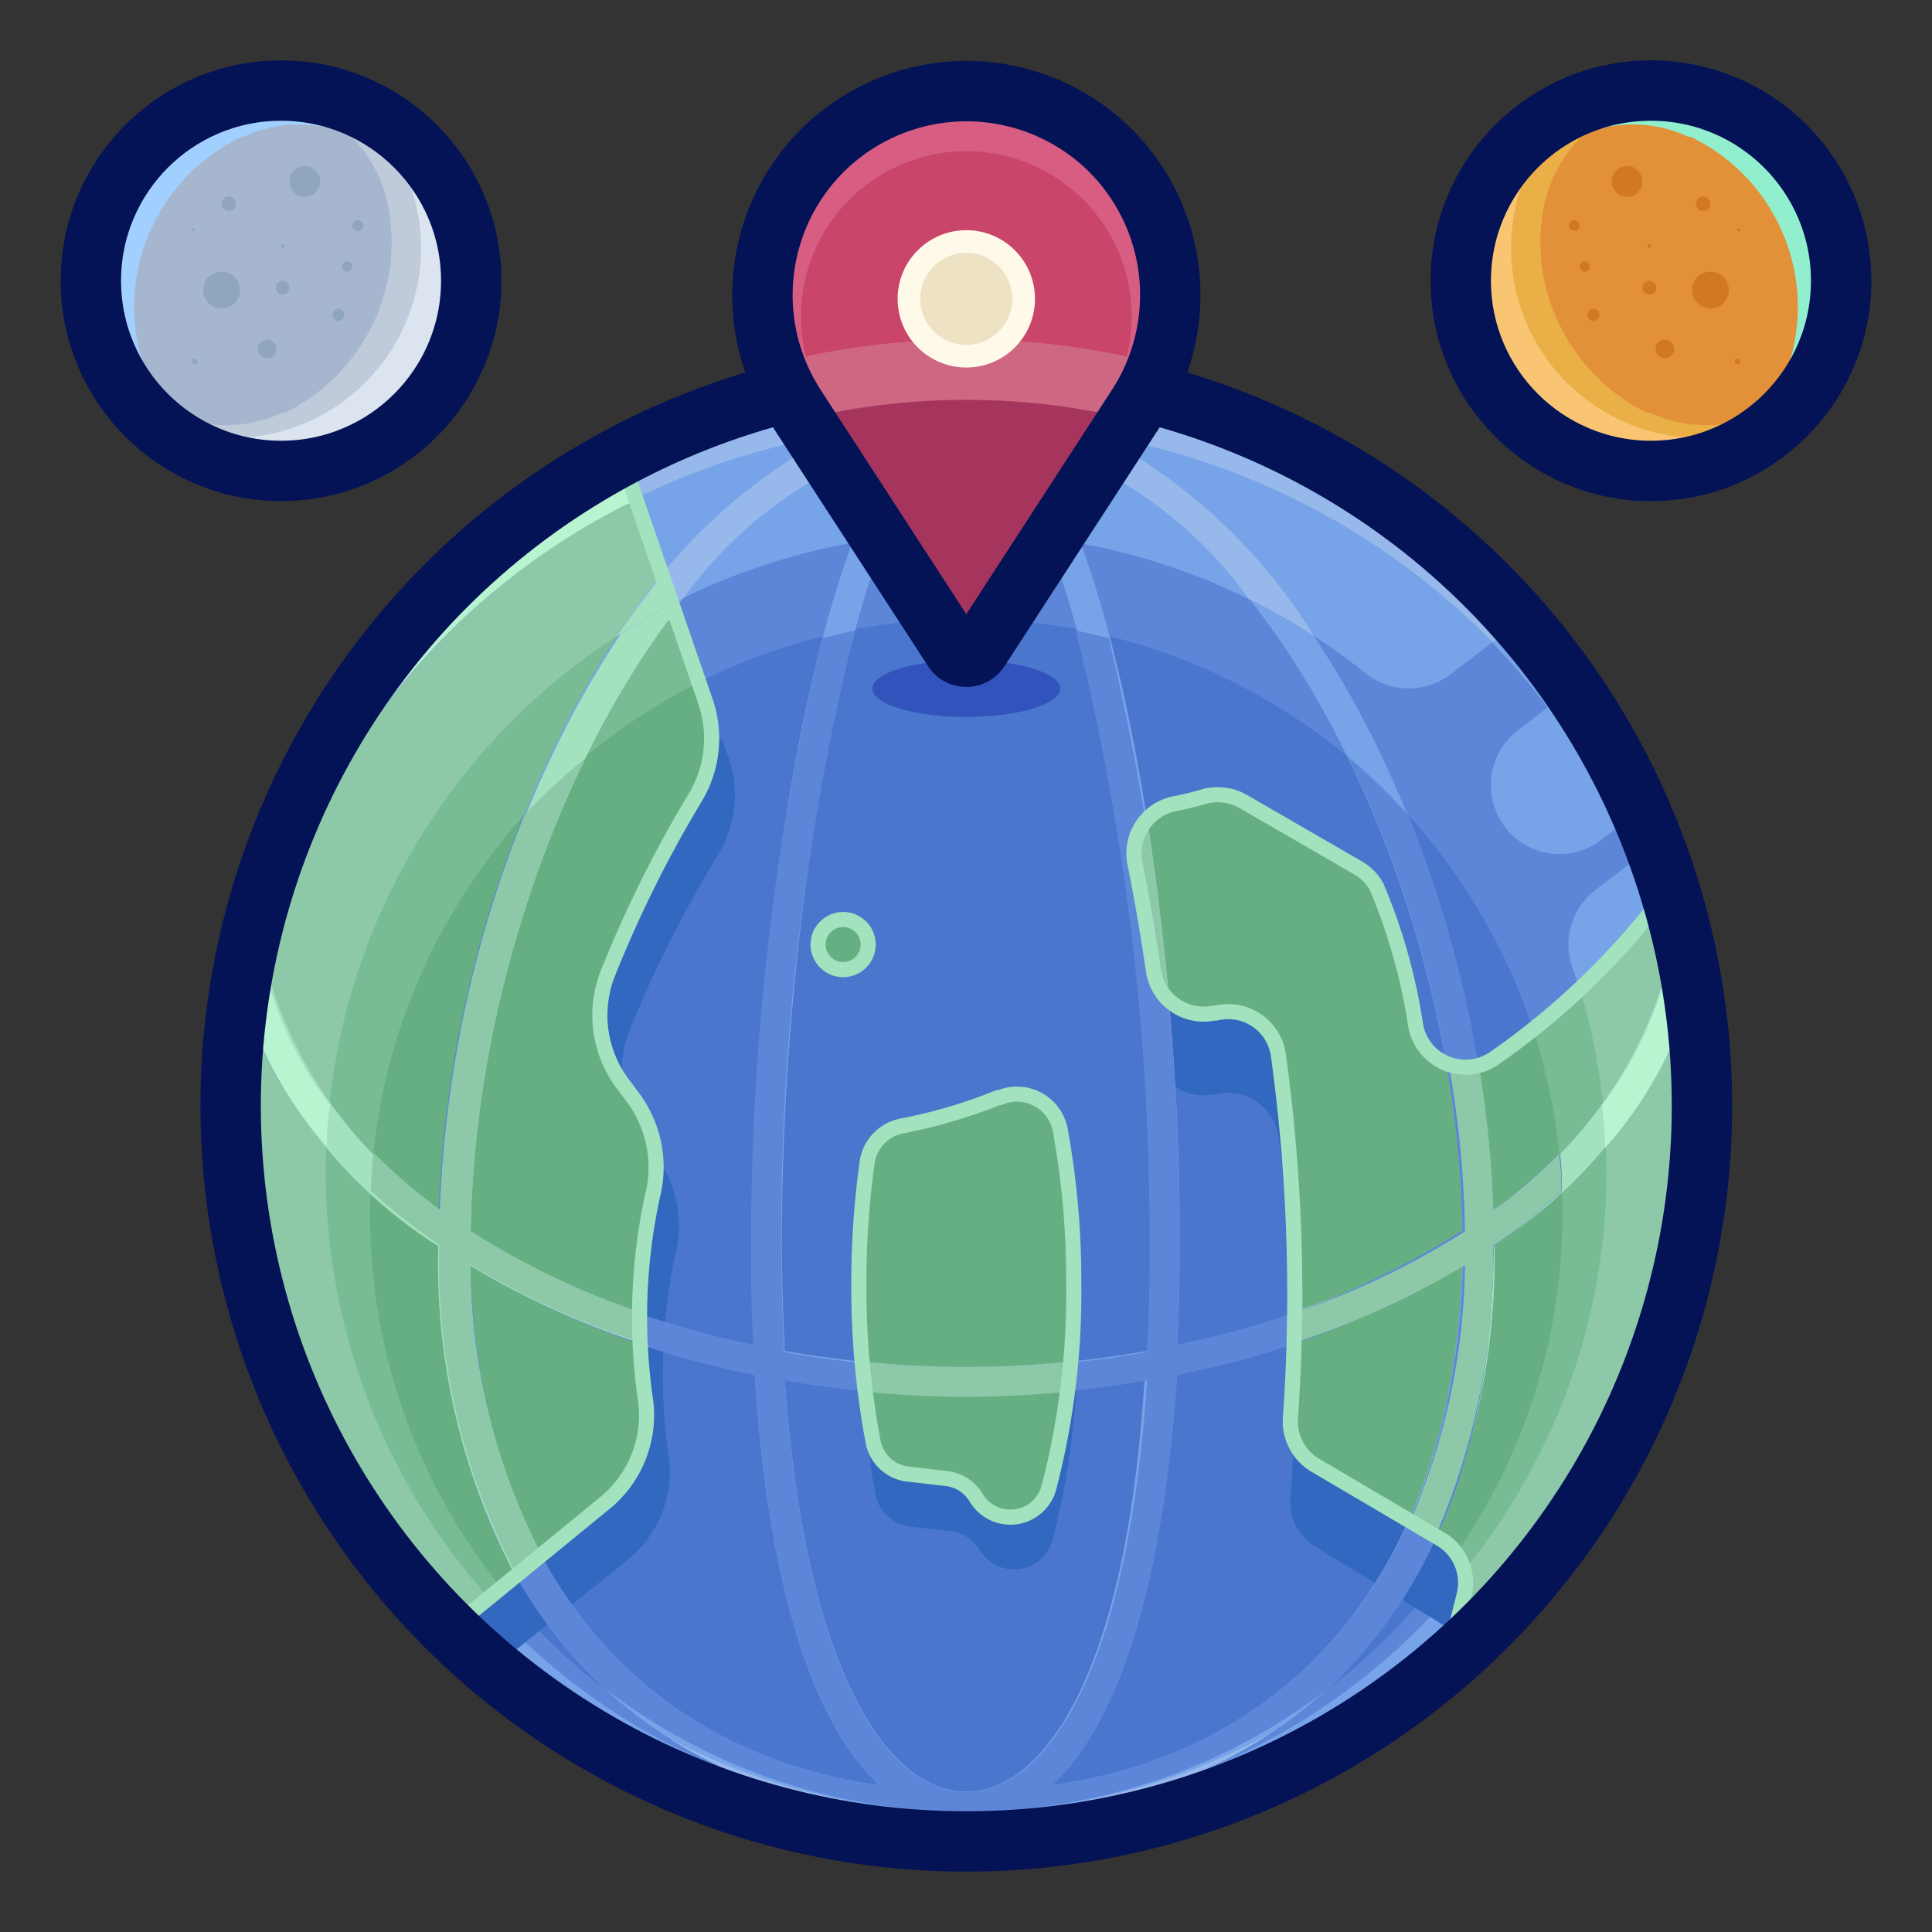 <svg id="Layer_1" data-name="Layer 1" xmlns="http://www.w3.org/2000/svg" viewBox="0 0 64 64"><rect x="0" y="0" width="64" height="64" fill="#333333" stroke="none"/><defs><style>.cls-1{fill:#5d86d8;}.cls-2{fill:#77a3e8;}.cls-3{fill:#4a76ce;}.cls-4{fill:#3268bf;}.cls-5{fill:#77bc94;}.cls-6{fill:#8dc9a8;}.cls-7{fill:#66af83;}.cls-8{fill:#a3e2be;}.cls-12,.cls-19,.cls-9{fill:none;}.cls-9{stroke:#a3e2be;stroke-width:0.5px;}.cls-19,.cls-9{stroke-miterlimit:10;}.cls-10{fill:#96b8ea;}.cls-11{fill:#b8f4d0;}.cls-12{stroke:#041256;stroke-linecap:round;stroke-linejoin:round;stroke-width:2px;}.cls-13{fill:#3353bc;}.cls-14{fill:#d85d83;}.cls-15{fill:#c9456a;}.cls-16{fill:#a5355d;}.cls-17{fill:#ce6782;}.cls-18{fill:#ede2c3;}.cls-19{stroke:#fff9e9;stroke-width:0.75px;}.cls-20{fill:#bfcadb;}.cls-21{fill:#dce4ef;}.cls-22{fill:#a5b6ce;}.cls-23{fill:#a1d0ff;}.cls-24{fill:#90a6bf;}.cls-25{fill:#eaaf47;}.cls-26{fill:#f9c573;}.cls-27{fill:#e29139;}.cls-28{fill:#92efcd;}.cls-29{fill:#d17922;}</style></defs><title>travel, holiday, vacation, international, global, location</title><circle class="cls-1" cx="32.01" cy="36.63" r="24.37"/><circle class="cls-1" cx="32.01" cy="38.81" r="21.19"/><path class="cls-2" d="M52.09,22.81l-1.81,1.38a2.3,2.3,0,0,0-.51,3.09l0,0a2.27,2.27,0,0,0,3.28.54l1.28-1A24.33,24.33,0,0,0,52.09,22.81Z"/><path class="cls-2" d="M52.07,32a21.26,21.26,0,1,1-6.85-9.71,2.29,2.29,0,0,0,2.83.05l2.29-1.75A24.34,24.34,0,1,0,54.79,28l-1.95,1.49A2.27,2.27,0,0,0,52.07,32Z"/><circle class="cls-3" cx="32.01" cy="40.25" r="19.75"/><path class="cls-4" d="M50.78,36.82c-.42.33-.85.65-1.3.95a1.68,1.68,0,0,1-2.58-1.09A19.06,19.06,0,0,0,45.59,32a1.61,1.61,0,0,0-.63-.63L41.2,29.25a1.71,1.71,0,0,0-1.33-.17,9.5,9.5,0,0,1-.94.23,1.68,1.68,0,0,0-1.33,2c.19.94.41,2.18.61,3.53a1.68,1.68,0,0,0,2,1.41l.07,0a1.68,1.68,0,0,1,2.07,1.41,58,58,0,0,1,.4,11.95,1.69,1.69,0,0,0,.79,1.6l4.17,2.56a1.65,1.65,0,0,1,.48.47,19.68,19.68,0,0,0,2.55-17.37Z"/><path class="cls-4" d="M32.46,51.35h0a1.32,1.32,0,0,0,2.4-.32,25.55,25.55,0,0,0,.83-6.75,27.88,27.88,0,0,0-.45-5.13,1.46,1.46,0,0,0-2-1.06l-.06,0a17.07,17.07,0,0,1-3.19.94,1.44,1.44,0,0,0-1.15,1.24,29.26,29.26,0,0,0-.27,4A27.77,27.77,0,0,0,29,49.49a1.33,1.33,0,0,0,1.14,1.08l1.31.15A1.32,1.32,0,0,1,32.46,51.35Z"/><path class="cls-4" d="M13,42.12c0,4.67.87,9.56,3.58,12.94l4.19-3.37a3.76,3.76,0,0,0,1.39-3.4,19.06,19.06,0,0,1,.22-6.78,3.87,3.87,0,0,0-.66-3.23l-.35-.47a3.78,3.78,0,0,1-.5-3.72,40.18,40.18,0,0,1,2.9-5.75,3.79,3.79,0,0,0,.37-3.23l-.22-.63A19.73,19.73,0,0,0,13,42.12Z"/><path class="cls-5" d="M47.94,55.06A24.39,24.39,0,0,0,55.3,29.42a24.79,24.79,0,0,1-5.82,5.65A1.68,1.68,0,0,1,46.9,34a19.06,19.06,0,0,0-1.3-4.63,1.61,1.61,0,0,0-.63-.63L41.2,26.56a1.71,1.71,0,0,0-1.33-.17,9.5,9.5,0,0,1-.94.23,1.68,1.68,0,0,0-1.33,2c.19.94.41,2.18.61,3.53a1.68,1.68,0,0,0,2,1.41l.07,0a1.68,1.68,0,0,1,2.07,1.41,58,58,0,0,1,.4,11.95,1.69,1.69,0,0,0,.79,1.6L47.75,51a1.68,1.68,0,0,1,.75,1.84Z"/><path class="cls-6" d="M56.32,34.84c0-.14,0-.28,0-.43,0-.41-.08-.82-.14-1.23,0-.21-.07-.43-.1-.64s-.12-.66-.19-1-.1-.46-.15-.68-.16-.63-.25-.94-.09-.35-.15-.52a28.45,28.45,0,0,1-3,3.36,21.23,21.23,0,0,1,.8,7.86,20.94,20.94,0,0,1-4.64,11.4,1.65,1.65,0,0,1,0,.82L48,55a24.6,24.6,0,0,0,5.79-7.37l.11-.22c.28-.57.55-1.15.78-1.74l.08-.22c.2-.5.37-1,.54-1.53,0-.16.1-.31.15-.47q.24-.83.42-1.67c0-.18.07-.36.1-.53.1-.54.19-1.09.26-1.64,0-.08,0-.15,0-.23q.08-.71.12-1.42c0-.14,0-.28,0-.42,0-.33,0-.67,0-1Q56.38,35.68,56.32,34.84Z"/><path class="cls-7" d="M50.78,34.13c-.42.33-.85.65-1.3.95A1.68,1.68,0,0,1,46.9,34a19.06,19.06,0,0,0-1.3-4.63,1.61,1.61,0,0,0-.63-.63L41.2,26.56a1.71,1.71,0,0,0-1.33-.17,9.5,9.5,0,0,1-.94.23,1.68,1.68,0,0,0-1.33,2c.19.94.41,2.18.61,3.53a1.68,1.68,0,0,0,2,1.41l.07,0a1.68,1.68,0,0,1,2.07,1.41,58,58,0,0,1,.4,11.95,1.69,1.69,0,0,0,.79,1.6L47.75,51a1.65,1.65,0,0,1,.48.47,19.68,19.68,0,0,0,2.55-17.37Z"/><path class="cls-7" d="M32.34,49.62h0a1.32,1.32,0,0,0,2.4-.32,25.55,25.55,0,0,0,.83-6.75,27.88,27.88,0,0,0-.45-5.13,1.46,1.46,0,0,0-2-1.06l-.06,0a17.07,17.07,0,0,1-3.19.94,1.44,1.44,0,0,0-1.15,1.24,29.26,29.26,0,0,0-.27,4,27.77,27.77,0,0,0,.47,5.21,1.33,1.33,0,0,0,1.14,1.08l1.31.15A1.32,1.32,0,0,1,32.34,49.62Z"/><path class="cls-5" d="M7.64,36.63A24.3,24.3,0,0,0,14.89,54L20,49.82a3.76,3.76,0,0,0,1.39-3.4,19.06,19.06,0,0,1,.22-6.78A3.87,3.87,0,0,0,21,36.4l-.35-.47a3.78,3.78,0,0,1-.5-3.72A40.18,40.18,0,0,1,23,26.47a3.79,3.79,0,0,0,.37-3.23L20.57,15.1A24.37,24.37,0,0,0,7.64,36.63Z"/><path class="cls-7" d="M12.26,40.25A19.66,19.66,0,0,0,16.6,52.59L20,49.82a3.76,3.76,0,0,0,1.39-3.4,19.06,19.06,0,0,1,.22-6.78A3.87,3.87,0,0,0,21,36.4l-.35-.47a3.78,3.78,0,0,1-.5-3.72A40.18,40.18,0,0,1,23,26.47a3.79,3.79,0,0,0,.37-3.23l-.22-.63A19.73,19.73,0,0,0,12.26,40.25Z"/><path class="cls-5" d="M17.93,51.51a21.14,21.14,0,0,1-2.35-9.58,27.61,27.61,0,0,0,5.67,2.58c0-.35,0-.7,0-1a25.88,25.88,0,0,1-5.66-2.7c.09-7.23,2.73-15.28,6.78-20.57l-.4-1.14c-4.3,5.28-7.13,13.42-7.37,21a14.15,14.15,0,0,1-5.84-8.28A23,23,0,0,1,21.07,16.55l-.32-.91a24.51,24.51,0,0,0-8.83,7.21,24.21,24.21,0,0,0-4,9.89,15.77,15.77,0,0,0,6.6,8.54,22.14,22.14,0,0,0,2.55,10.91Z"/><path class="cls-6" d="M14.89,54l1.31-1.06A21.15,21.15,0,0,1,22.28,20l-1.7-4.88A24.69,24.69,0,0,0,10,26.07l-.06.12q-.44.92-.8,1.88l0,.08c-.24.63-.44,1.28-.63,1.94,0,.16-.08.33-.12.5q-.18.71-.32,1.43-.07.36-.13.71c-.08.48-.14,1-.19,1.46,0,.2,0,.39-.06.59s0,.28,0,.42c0,.39,0,.78,0,1.17q0,.34,0,.67c0,.19,0,.39,0,.58s0,.5,0,.75,0,.38,0,.57.05.5.08.74,0,.37.07.55.08.5.13.75.06.35.09.52.12.52.18.78.07.31.11.46q.16.6.34,1.19c.06.18.12.36.18.54s.14.43.22.64.16.41.25.62.14.36.22.54.19.42.29.63l.23.49.33.63.25.46.37.63.26.42.4.62.27.39.44.62.27.36.49.61.26.31.54.61.25.26.6.62Z"/><path class="cls-2" d="M56.28,31.7A24.47,24.47,0,0,0,34.42,13.16a36.43,36.43,0,0,0-4.84,0A24.47,24.47,0,0,0,7.74,31.7l0,.1,0,.1c.72,3.65,3.21,6.9,6.82,9.38.05,14,9,19,17.45,19s17.39-5,17.45-19c3.61-2.48,6.1-5.73,6.82-9.38l0-.1ZM32,59.35c-2.47,0-5.29-3.67-6-13.63a34.71,34.71,0,0,0,11.91,0C37.3,55.68,34.48,59.35,32,59.35Zm0-14.07a34.48,34.48,0,0,1-6-.53c-.06-1.13-.1-2.32-.1-3.61,0-13,3.13-26.81,6.1-26.81s6.1,13.78,6.1,26.81c0,1.29,0,2.47-.1,3.61A34.48,34.48,0,0,1,32,45.28Zm-2-30.7c-3.19,4-5.09,16.86-5.09,26.57,0,1.19,0,2.31.08,3.41a27.72,27.72,0,0,1-9.43-3.77C15.7,29.62,21.93,16.5,30,14.58Zm4,0c8.07,1.92,14.3,15,14.44,26.2A27.72,27.72,0,0,1,39,44.55c.05-1.09.08-2.22.08-3.41C39.11,31.44,37.22,18.53,34,14.58ZM8.74,31.81A23.37,23.37,0,0,1,27.55,14.42c-7.34,3.49-12.64,15.12-13,25.68A14.15,14.15,0,0,1,8.74,31.81Zm6.85,10.12A29.28,29.28,0,0,0,25,45.54c.43,6.81,1.88,11.54,4.14,13.6C20.94,58,15.85,51.63,15.58,41.93ZM34.83,59.14c2.26-2.06,3.72-6.79,4.14-13.6a29.28,29.28,0,0,0,9.46-3.61C48.17,51.63,43.08,58,34.83,59.14Zm14.61-19c-.33-10.55-5.63-22.18-13-25.67A23.37,23.37,0,0,1,55.28,31.81,14.15,14.15,0,0,1,49.45,40.09Z"/><path class="cls-8" d="M56.07,32.72a24.26,24.26,0,0,0-.76-3.3l-.51.65c.18.57.35,1.14.49,1.73a14.15,14.15,0,0,1-5.84,8.28,36.71,36.71,0,0,0-.49-4.8,1.69,1.69,0,0,1-1-.06,34.69,34.69,0,0,1,.53,5.55,25.79,25.79,0,0,1-5.52,2.65c0,.34,0,.68,0,1a27.54,27.54,0,0,0,5.52-2.53,22,22,0,0,1-1.79,8.43l.9.55a23.18,23.18,0,0,0,1.91-9.64A15.77,15.77,0,0,0,56.07,32.72Z"/><path class="cls-8" d="M38.2,32.12a1.69,1.69,0,0,0,.53,1c-.18-2-.43-4-.73-6a1.67,1.67,0,0,0-.41,1.44C37.78,29.54,38,30.77,38.2,32.12Z"/><path class="cls-1" d="M14.56,41.27c0,6.92,2.23,11.64,5.46,14.65a19.65,19.65,0,0,0,24,0c3.23-3,5.43-7.73,5.46-14.65a20.78,20.78,0,0,0,2.26-1.8c0-.43,0-.86-.07-1.28a18.84,18.84,0,0,1-2.21,1.9A39,39,0,0,0,46.65,27a19.84,19.84,0,0,0-2-1.93,38,38,0,0,1,3.8,15.69A27.72,27.72,0,0,1,39,44.55c.05-1.09.08-2.22.08-3.41a86.14,86.14,0,0,0-2.35-20c-.36-.09-.72-.18-1.09-.25a83.16,83.16,0,0,1,2.44,20.29c0,1.29,0,2.47-.1,3.61a34.27,34.27,0,0,1-12,0c-.06-1.13-.1-2.32-.1-3.61a83.16,83.16,0,0,1,2.44-20.29c-.37.07-.73.16-1.09.25a86.14,86.14,0,0,0-2.35,20c0,1.19,0,2.31.08,3.41a27.72,27.72,0,0,1-9.43-3.77,38,38,0,0,1,3.8-15.69,19.85,19.85,0,0,0-2,1.93,39,39,0,0,0-2.8,13.07,18.84,18.84,0,0,1-2.21-1.9c0,.42-.05.85-.07,1.28A20.78,20.78,0,0,0,14.56,41.27ZM39,45.54a29.28,29.28,0,0,0,9.46-3.61c-.26,9.7-5.35,16-13.6,17.21C37.09,57.08,38.55,52.35,39,45.54Zm-7,.7a35.34,35.34,0,0,0,6-.51c-.66,10-3.49,13.63-6,13.63s-5.29-3.67-6-13.63A35.34,35.34,0,0,0,32,46.24Zm-7-.7c.43,6.81,1.88,11.54,4.14,13.6C20.94,58,15.85,51.63,15.58,41.93A29.28,29.28,0,0,0,25,45.54Z"/><path class="cls-6" d="M38.2,32.12a1.69,1.69,0,0,0,.53,1c-.18-2-.43-4-.74-6a1.67,1.67,0,0,0-.4,1.43C37.78,29.54,38,30.77,38.2,32.12Z"/><path class="cls-6" d="M47.54,50.91a23.12,23.12,0,0,0,1.92-9.64,20.78,20.78,0,0,0,2.26-1.8c0-.36,0-.72-.06-1.07,0-.06,0-.13,0-.19a18.85,18.85,0,0,1-2.19,1.89,36.37,36.37,0,0,0-.48-4.8,1.69,1.69,0,0,1-1-.06,34.69,34.69,0,0,1,.54,5.55,25.79,25.79,0,0,1-5.52,2.65c0,.34,0,.68,0,1a27.54,27.54,0,0,0,5.52-2.53,22,22,0,0,1-1.79,8.43Z"/><path class="cls-9" d="M47.94,55.06A24.39,24.39,0,0,0,55.3,29.42a24.79,24.79,0,0,1-5.82,5.65A1.68,1.68,0,0,1,46.9,34a19.06,19.06,0,0,0-1.3-4.63,1.61,1.61,0,0,0-.63-.63L41.2,26.56a1.71,1.71,0,0,0-1.33-.17,9.5,9.5,0,0,1-.94.23,1.68,1.68,0,0,0-1.33,2c.19.94.41,2.18.61,3.53a1.68,1.68,0,0,0,2,1.41l.07,0a1.68,1.68,0,0,1,2.07,1.41,58,58,0,0,1,.4,11.95,1.69,1.69,0,0,0,.79,1.6L47.75,51a1.68,1.68,0,0,1,.75,1.84Z"/><path class="cls-6" d="M28.56,45.1c0,.33.06.65.1,1,1.1.11,2.21.17,3.35.17s2.26-.06,3.35-.17c0-.31.06-.64.09-1a32.91,32.91,0,0,1-6.9,0Z"/><path class="cls-9" d="M32.34,49.62h0a1.32,1.32,0,0,0,2.4-.32,25.55,25.55,0,0,0,.83-6.75,27.88,27.88,0,0,0-.45-5.13,1.46,1.46,0,0,0-2-1.06l-.06,0a17.07,17.07,0,0,1-3.19.94,1.44,1.44,0,0,0-1.15,1.24,29.26,29.26,0,0,0-.27,4,27.77,27.77,0,0,0,.47,5.21,1.33,1.33,0,0,0,1.14,1.08l1.31.15A1.32,1.32,0,0,1,32.34,49.62Z"/><path class="cls-8" d="M17.93,51.51a21.14,21.14,0,0,1-2.35-9.58,27.61,27.61,0,0,0,5.67,2.58c0-.35,0-.7,0-1a25.88,25.88,0,0,1-5.66-2.7c.09-7.23,2.73-15.28,6.78-20.57l-.4-1.14c-4.3,5.28-7.13,13.42-7.37,21a14.15,14.15,0,0,1-5.84-8.28A23,23,0,0,1,21.07,16.55l-.32-.91a24.51,24.51,0,0,0-8.83,7.21,24.21,24.21,0,0,0-4,9.89,15.77,15.77,0,0,0,6.6,8.54,22.14,22.14,0,0,0,2.55,10.91Z"/><path class="cls-6" d="M17.37,27a38.89,38.89,0,0,0-2.8,13.07,18.84,18.84,0,0,1-2.2-1.89q-.06.63-.09,1.26a20.58,20.58,0,0,0,2.27,1.8,22.14,22.14,0,0,0,2.55,10.91l.83-.67a21.14,21.14,0,0,1-2.35-9.58,27.61,27.61,0,0,0,5.67,2.58c0-.35,0-.7,0-1a25.88,25.88,0,0,1-5.66-2.7,37.94,37.94,0,0,1,3.79-15.65A19.9,19.9,0,0,0,17.37,27Z"/><path class="cls-10" d="M10.84,38c0-.44,0-.88.09-1.32,0,0,0-.08,0-.11a12,12,0,0,1-2.21-4.73A23.37,23.37,0,0,1,27.55,14.42a18.5,18.5,0,0,0-7.1,6.67,21.17,21.17,0,0,1,2.2-1.28A14,14,0,0,1,30,14.58,12.54,12.54,0,0,0,28.23,18c.36-.07.73-.12,1.1-.17.85-2.17,1.77-3.47,2.68-3.47s1.83,1.3,2.68,3.47q.55.07,1.1.17A12.53,12.53,0,0,0,34,14.58a14,14,0,0,1,7.36,5.25,21.2,21.2,0,0,1,2.17,1.24,18.48,18.48,0,0,0-7.08-6.64,24.06,24.06,0,0,1,13,6.85l.79-.6a25.19,25.19,0,0,0-15.81-7.5,36.43,36.43,0,0,0-4.84,0,25,25,0,0,0-17.47,9.43A24.11,24.11,0,0,0,8,32.73,13.59,13.59,0,0,0,10.84,38Z"/><path class="cls-11" d="M21.07,16.55l-.32-.92a24.61,24.61,0,0,0-8.58,6.9l-.08.11-.31.46q-.31.46-.6.94l-.37.63c-.17.3-.33.6-.49.91s-.37.74-.54,1.12-.28.63-.41,1-.23.58-.33.88-.24.7-.34,1.06-.25.87-.36,1.32q-.1.4-.18.81c-.07.33-.14.66-.19,1v0A13.59,13.59,0,0,0,10.84,38v0c0-.43,0-.86.09-1.3l0-.12a12,12,0,0,1-2.21-4.73A23,23,0,0,1,21.07,16.55Z"/><path class="cls-8" d="M21.94,19.06q-.78,1-1.49,2l.29-.18.54-.33c.33-.2.66-.38,1-.56Z"/><path class="cls-9" d="M7.64,36.63A24.3,24.3,0,0,0,14.89,54L20,49.82a3.76,3.76,0,0,0,1.39-3.4,19.06,19.06,0,0,1,.22-6.78A3.87,3.87,0,0,0,21,36.4l-.35-.47a3.78,3.78,0,0,1-.5-3.72A40.18,40.18,0,0,1,23,26.47a3.79,3.79,0,0,0,.37-3.23L20.57,15.1A24.37,24.37,0,0,0,7.64,36.63Z"/><path class="cls-11" d="M54.79,28l-.61.47a22.37,22.37,0,0,1,1.1,3.39,12,12,0,0,1-2.21,4.74q.08.71.1,1.43a13.59,13.59,0,0,0,2.89-5.24A24.31,24.31,0,0,0,54.79,28Z"/><path class="cls-10" d="M32.93,60a21.12,21.12,0,0,1-10.76-2.41A18.2,18.2,0,0,0,32,60.31a18.12,18.12,0,0,0,10.08-2.89A20.9,20.9,0,0,1,32.93,60Z"/><circle class="cls-12" cx="32.01" cy="36.63" r="24.37"/><circle class="cls-7" cx="27.93" cy="31.29" r="0.83"/><circle class="cls-9" cx="27.93" cy="31.29" r="0.83"/><ellipse class="cls-13" cx="32.01" cy="22.81" rx="3.11" ry="0.94"/><path class="cls-14" d="M37.68,13.45l-5.24,8.07a.51.51,0,0,1-.86,0l-5.24-8.07A6.77,6.77,0,0,1,27.23,5h0a6.77,6.77,0,0,1,9.57,0h0A6.77,6.77,0,0,1,37.68,13.45Z"/><path class="cls-15" d="M36.6,13.48,32.36,20a.42.42,0,0,1-.7,0l-4.24-6.53a5.48,5.48,0,0,1,.72-6.86h0a5.48,5.48,0,0,1,7.74,0h0A5.48,5.48,0,0,1,36.6,13.48Z"/><path class="cls-16" d="M32,12.25a24.42,24.42,0,0,0-5.92.73c.09.16.15.32.25.47l5.24,8.07a.51.51,0,0,0,.86,0l5.24-8.07c.1-.15.17-.32.25-.47A24.42,24.42,0,0,0,32,12.25Z"/><path class="cls-17" d="M25.67,12.05a6.71,6.71,0,0,0,.67,1.4l.28.43a23.22,23.22,0,0,1,10.78,0l.28-.43a6.71,6.71,0,0,0,.67-1.4,25.46,25.46,0,0,0-12.69,0Z"/><path class="cls-12" d="M37.68,13.45l-5.24,8.07a.51.51,0,0,1-.86,0l-5.24-8.07A6.77,6.77,0,0,1,27.23,5h0a6.77,6.77,0,0,1,9.57,0h0A6.77,6.77,0,0,1,37.68,13.45Z"/><circle class="cls-18" cx="32.01" cy="9.9" r="1.9"/><circle class="cls-19" cx="32.01" cy="9.9" r="1.9"/><circle class="cls-20" cx="9.31" cy="9.3" r="6.3"/><path class="cls-21" d="M11.88,3.55A6.3,6.3,0,0,1,5.15,14,6.3,6.3,0,1,0,11.88,3.55Z"/><path class="cls-22" d="M3.06,8.53a6.4,6.4,0,0,0,.06,1.95,4.44,4.44,0,0,0,6.21,3.2l.1,0a6.36,6.36,0,0,0,3.5-4.9,6.39,6.39,0,0,0-.07-1.93A4.44,4.44,0,0,0,6.68,3.61l-.08,0A6.36,6.36,0,0,0,3.06,8.53Z"/><path class="cls-23" d="M4.56,11.36A6.25,6.25,0,0,1,8,4.53l.08,0a4.27,4.27,0,0,1,3.36-.12,4.37,4.37,0,0,0-4.8-.76l-.08,0a6.25,6.25,0,0,0-3.48,6.83,4.46,4.46,0,0,0,2.83,3.33A4.38,4.38,0,0,1,4.56,11.36Z"/><circle class="cls-12" cx="9.31" cy="9.3" r="6.3"/><circle class="cls-24" cx="7.34" cy="9.61" r="0.61"/><circle class="cls-24" cx="9.37" cy="8.15" r="0.06"/><circle class="cls-24" cx="9.36" cy="9.53" r="0.23"/><circle class="cls-24" cx="8.85" cy="11.56" r="0.31"/><circle class="cls-24" cx="6.45" cy="11.97" r="0.09"/><circle class="cls-24" cx="11.5" cy="8.83" r="0.17"/><circle class="cls-24" cx="11.21" cy="10.43" r="0.2"/><circle class="cls-24" cx="10.1" cy="6.01" r="0.51"/><circle class="cls-24" cx="7.58" cy="6.75" r="0.24"/><circle class="cls-24" cx="6.4" cy="7.61" r="0.05"/><circle class="cls-24" cx="11.85" cy="7.47" r="0.18"/><circle class="cls-25" cx="54.69" cy="9.3" r="6.3"/><path class="cls-26" d="M52.12,3.55A6.3,6.3,0,0,0,58.85,14,6.3,6.3,0,1,1,52.12,3.55Z"/><path class="cls-27" d="M60.94,8.53a6.41,6.41,0,0,1-.06,1.95,4.44,4.44,0,0,1-6.21,3.2l-.1,0a6.36,6.36,0,0,1-3.5-4.9,6.4,6.4,0,0,1,.07-1.93,4.44,4.44,0,0,1,6.18-3.19l.08,0A6.36,6.36,0,0,1,60.94,8.53Z"/><path class="cls-28" d="M59.44,11.36A6.25,6.25,0,0,0,56,4.53l-.08,0a4.27,4.27,0,0,0-3.36-.12,4.37,4.37,0,0,1,4.8-.76l.08,0a6.25,6.25,0,0,1,3.48,6.83,4.46,4.46,0,0,1-2.83,3.33A4.38,4.38,0,0,0,59.44,11.36Z"/><circle class="cls-12" cx="54.69" cy="9.3" r="6.3"/><circle class="cls-29" cx="56.66" cy="9.61" r="0.61"/><circle class="cls-29" cx="54.63" cy="8.15" r="0.06"/><circle class="cls-29" cx="54.64" cy="9.53" r="0.23"/><circle class="cls-29" cx="55.15" cy="11.56" r="0.31"/><circle class="cls-29" cx="57.55" cy="11.97" r="0.09"/><circle class="cls-29" cx="52.5" cy="8.83" r="0.17"/><circle class="cls-29" cx="52.79" cy="10.43" r="0.2"/><circle class="cls-29" cx="53.9" cy="6.01" r="0.51"/><circle class="cls-29" cx="56.42" cy="6.75" r="0.24"/><circle class="cls-29" cx="57.6" cy="7.61" r="0.05"/><circle class="cls-29" cx="52.15" cy="7.47" r="0.18"/></svg>